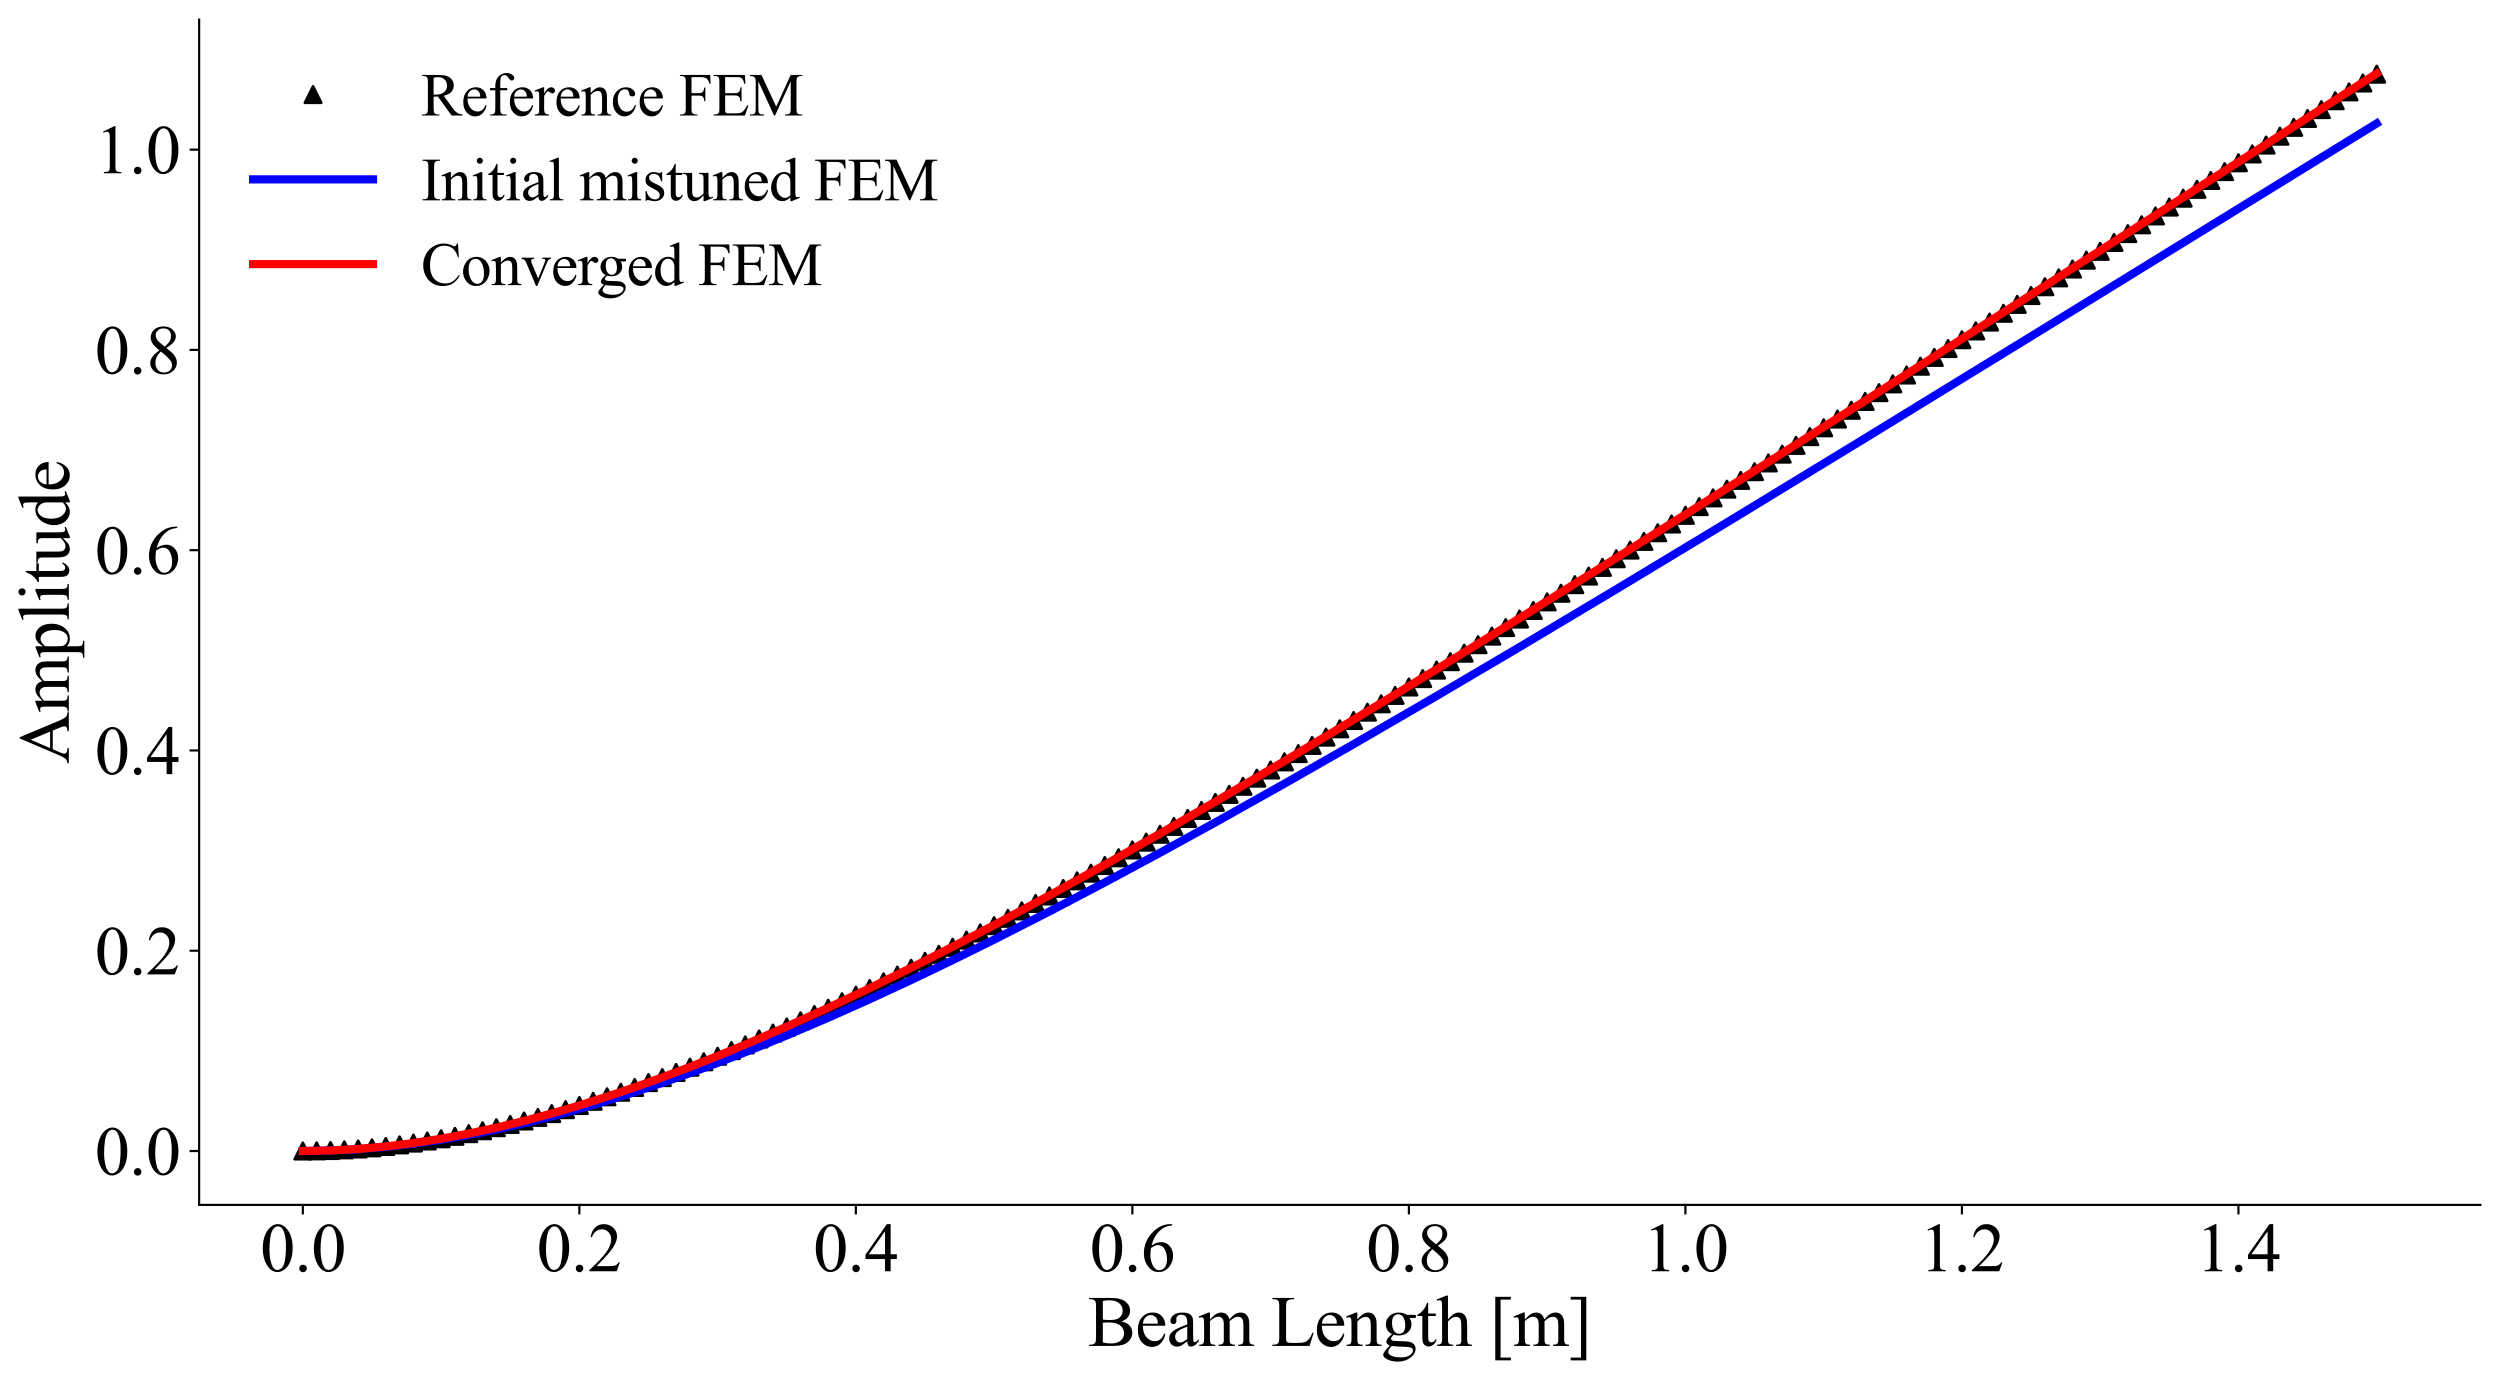 <?xml version="1.0" encoding="utf-8" standalone="no"?>
<!DOCTYPE svg PUBLIC "-//W3C//DTD SVG 1.1//EN"
  "http://www.w3.org/Graphics/SVG/1.1/DTD/svg11.dtd">
<svg height="506.651pt" version="1.1" viewBox="0 0 917.265 506.651" width="917.265pt" xmlns="http://www.w3.org/2000/svg" xmlns:xlink="http://www.w3.org/1999/xlink">
 <defs>
  <style type="text/css">*{stroke-linecap:butt;stroke-linejoin:round;}</style>
 </defs>
 <g id="figure_1">
  <g id="patch_1">
   <path d="M 0 506.651 
L 917.265 506.651 
L 917.265 0 
L 0 0 
z
" style="fill:#ffffff;"/>
  </g>
  <g id="axes_1">
   <g id="patch_2">
    <path d="M 73.065 442.08 
L 910.065 442.08 
L 910.065 7.2 
L 73.065 7.2 
z
" style="fill:#ffffff;"/>
   </g>
   <g id="matplotlib.axis_1">
    <g id="xtick_1">
     <g id="line2d_1">
      <defs>
       <path d="M 0 0 
L 0 3.5 
" id="mec74046a91" style="stroke:#000000;stroke-width:0.8;"/>
      </defs>
      <g>
       <use style="stroke:#000000;stroke-width:0.8;" x="111.111" xlink:href="#mec74046a91" y="442.08"/>
      </g>
     </g>
     <g id="text_1">
      <!-- 0.0 -->
      <g transform="translate(95.486 466.439)scale(0.25 -0.25)">
       <defs>
        <path d="M 231 2094 
Q 231 2819 450 3342 
Q 669 3866 1031 4122 
Q 1313 4325 1613 4325 
Q 2100 4325 2488 3828 
Q 2972 3213 2972 2159 
Q 2972 1422 2759 906 
Q 2547 391 2217 158 
Q 1888 -75 1581 -75 
Q 975 -75 572 641 
Q 231 1244 231 2094 
z
M 844 2016 
Q 844 1141 1059 588 
Q 1238 122 1591 122 
Q 1759 122 1940 273 
Q 2122 425 2216 781 
Q 2359 1319 2359 2297 
Q 2359 3022 2209 3506 
Q 2097 3866 1919 4016 
Q 1791 4119 1609 4119 
Q 1397 4119 1231 3928 
Q 1006 3669 925 3112 
Q 844 2556 844 2016 
z
" id="TimesNewRomanPSMT-30" transform="scale(0.016)"/>
        <path d="M 800 606 
Q 947 606 1047 504 
Q 1147 403 1147 259 
Q 1147 116 1045 14 
Q 944 -88 800 -88 
Q 656 -88 554 14 
Q 453 116 453 259 
Q 453 406 554 506 
Q 656 606 800 606 
z
" id="TimesNewRomanPSMT-2e" transform="scale(0.016)"/>
       </defs>
       <use xlink:href="#TimesNewRomanPSMT-30"/>
       <use x="50" xlink:href="#TimesNewRomanPSMT-2e"/>
       <use x="75" xlink:href="#TimesNewRomanPSMT-30"/>
      </g>
     </g>
    </g>
    <g id="xtick_2">
     <g id="line2d_2">
      <g>
       <use style="stroke:#000000;stroke-width:0.8;" x="212.565" xlink:href="#mec74046a91" y="442.08"/>
      </g>
     </g>
     <g id="text_2">
      <!-- 0.2 -->
      <g transform="translate(196.94 466.439)scale(0.25 -0.25)">
       <defs>
        <path d="M 2934 816 
L 2638 0 
L 138 0 
L 138 116 
Q 1241 1122 1691 1759 
Q 2141 2397 2141 2925 
Q 2141 3328 1894 3587 
Q 1647 3847 1303 3847 
Q 991 3847 742 3664 
Q 494 3481 375 3128 
L 259 3128 
Q 338 3706 661 4015 
Q 984 4325 1469 4325 
Q 1984 4325 2329 3994 
Q 2675 3663 2675 3213 
Q 2675 2891 2525 2569 
Q 2294 2063 1775 1497 
Q 997 647 803 472 
L 1909 472 
Q 2247 472 2383 497 
Q 2519 522 2628 598 
Q 2738 675 2819 816 
L 2934 816 
z
" id="TimesNewRomanPSMT-32" transform="scale(0.016)"/>
       </defs>
       <use xlink:href="#TimesNewRomanPSMT-30"/>
       <use x="50" xlink:href="#TimesNewRomanPSMT-2e"/>
       <use x="75" xlink:href="#TimesNewRomanPSMT-32"/>
      </g>
     </g>
    </g>
    <g id="xtick_3">
     <g id="line2d_3">
      <g>
       <use style="stroke:#000000;stroke-width:0.8;" x="314.02" xlink:href="#mec74046a91" y="442.08"/>
      </g>
     </g>
     <g id="text_3">
      <!-- 0.4 -->
      <g transform="translate(298.395 466.439)scale(0.25 -0.25)">
       <defs>
        <path d="M 2978 1563 
L 2978 1119 
L 2409 1119 
L 2409 0 
L 1894 0 
L 1894 1119 
L 100 1119 
L 100 1519 
L 2066 4325 
L 2409 4325 
L 2409 1563 
L 2978 1563 
z
M 1894 1563 
L 1894 3666 
L 406 1563 
L 1894 1563 
z
" id="TimesNewRomanPSMT-34" transform="scale(0.016)"/>
       </defs>
       <use xlink:href="#TimesNewRomanPSMT-30"/>
       <use x="50" xlink:href="#TimesNewRomanPSMT-2e"/>
       <use x="75" xlink:href="#TimesNewRomanPSMT-34"/>
      </g>
     </g>
    </g>
    <g id="xtick_4">
     <g id="line2d_4">
      <g>
       <use style="stroke:#000000;stroke-width:0.8;" x="415.474" xlink:href="#mec74046a91" y="442.08"/>
      </g>
     </g>
     <g id="text_4">
      <!-- 0.6 -->
      <g transform="translate(399.849 466.439)scale(0.25 -0.25)">
       <defs>
        <path d="M 2869 4325 
L 2869 4209 
Q 2456 4169 2195 4045 
Q 1934 3922 1679 3669 
Q 1425 3416 1258 3105 
Q 1091 2794 978 2366 
Q 1428 2675 1881 2675 
Q 2316 2675 2634 2325 
Q 2953 1975 2953 1425 
Q 2953 894 2631 456 
Q 2244 -75 1606 -75 
Q 1172 -75 869 213 
Q 275 772 275 1663 
Q 275 2231 503 2743 
Q 731 3256 1154 3653 
Q 1578 4050 1965 4187 
Q 2353 4325 2688 4325 
L 2869 4325 
z
M 925 2138 
Q 869 1716 869 1456 
Q 869 1156 980 804 
Q 1091 453 1309 247 
Q 1469 100 1697 100 
Q 1969 100 2183 356 
Q 2397 613 2397 1088 
Q 2397 1622 2184 2012 
Q 1972 2403 1581 2403 
Q 1463 2403 1327 2353 
Q 1191 2303 925 2138 
z
" id="TimesNewRomanPSMT-36" transform="scale(0.016)"/>
       </defs>
       <use xlink:href="#TimesNewRomanPSMT-30"/>
       <use x="50" xlink:href="#TimesNewRomanPSMT-2e"/>
       <use x="75" xlink:href="#TimesNewRomanPSMT-36"/>
      </g>
     </g>
    </g>
    <g id="xtick_5">
     <g id="line2d_5">
      <g>
       <use style="stroke:#000000;stroke-width:0.8;" x="516.929" xlink:href="#mec74046a91" y="442.08"/>
      </g>
     </g>
     <g id="text_5">
      <!-- 0.8 -->
      <g transform="translate(501.304 466.439)scale(0.25 -0.25)">
       <defs>
        <path d="M 1228 2134 
Q 725 2547 579 2797 
Q 434 3047 434 3316 
Q 434 3728 753 4026 
Q 1072 4325 1600 4325 
Q 2113 4325 2425 4047 
Q 2738 3769 2738 3413 
Q 2738 3175 2569 2928 
Q 2400 2681 1866 2347 
Q 2416 1922 2594 1678 
Q 2831 1359 2831 1006 
Q 2831 559 2490 242 
Q 2150 -75 1597 -75 
Q 994 -75 656 303 
Q 388 606 388 966 
Q 388 1247 577 1523 
Q 766 1800 1228 2134 
z
M 1719 2469 
Q 2094 2806 2194 3001 
Q 2294 3197 2294 3444 
Q 2294 3772 2109 3958 
Q 1925 4144 1606 4144 
Q 1288 4144 1088 3959 
Q 888 3775 888 3528 
Q 888 3366 970 3203 
Q 1053 3041 1206 2894 
L 1719 2469 
z
M 1375 2016 
Q 1116 1797 991 1539 
Q 866 1281 866 981 
Q 866 578 1086 336 
Q 1306 94 1647 94 
Q 1984 94 2187 284 
Q 2391 475 2391 747 
Q 2391 972 2272 1150 
Q 2050 1481 1375 2016 
z
" id="TimesNewRomanPSMT-38" transform="scale(0.016)"/>
       </defs>
       <use xlink:href="#TimesNewRomanPSMT-30"/>
       <use x="50" xlink:href="#TimesNewRomanPSMT-2e"/>
       <use x="75" xlink:href="#TimesNewRomanPSMT-38"/>
      </g>
     </g>
    </g>
    <g id="xtick_6">
     <g id="line2d_6">
      <g>
       <use style="stroke:#000000;stroke-width:0.8;" x="618.383" xlink:href="#mec74046a91" y="442.08"/>
      </g>
     </g>
     <g id="text_6">
      <!-- 1.0 -->
      <g transform="translate(602.758 466.439)scale(0.25 -0.25)">
       <defs>
        <path d="M 750 3822 
L 1781 4325 
L 1884 4325 
L 1884 747 
Q 1884 391 1914 303 
Q 1944 216 2037 169 
Q 2131 122 2419 116 
L 2419 0 
L 825 0 
L 825 116 
Q 1125 122 1212 167 
Q 1300 213 1334 289 
Q 1369 366 1369 747 
L 1369 3034 
Q 1369 3497 1338 3628 
Q 1316 3728 1258 3775 
Q 1200 3822 1119 3822 
Q 1003 3822 797 3725 
L 750 3822 
z
" id="TimesNewRomanPSMT-31" transform="scale(0.016)"/>
       </defs>
       <use xlink:href="#TimesNewRomanPSMT-31"/>
       <use x="50" xlink:href="#TimesNewRomanPSMT-2e"/>
       <use x="75" xlink:href="#TimesNewRomanPSMT-30"/>
      </g>
     </g>
    </g>
    <g id="xtick_7">
     <g id="line2d_7">
      <g>
       <use style="stroke:#000000;stroke-width:0.8;" x="719.838" xlink:href="#mec74046a91" y="442.08"/>
      </g>
     </g>
     <g id="text_7">
      <!-- 1.2 -->
      <g transform="translate(704.213 466.439)scale(0.25 -0.25)">
       <use xlink:href="#TimesNewRomanPSMT-31"/>
       <use x="50" xlink:href="#TimesNewRomanPSMT-2e"/>
       <use x="75" xlink:href="#TimesNewRomanPSMT-32"/>
      </g>
     </g>
    </g>
    <g id="xtick_8">
     <g id="line2d_8">
      <g>
       <use style="stroke:#000000;stroke-width:0.8;" x="821.293" xlink:href="#mec74046a91" y="442.08"/>
      </g>
     </g>
     <g id="text_8">
      <!-- 1.4 -->
      <g transform="translate(805.668 466.439)scale(0.25 -0.25)">
       <use xlink:href="#TimesNewRomanPSMT-31"/>
       <use x="50" xlink:href="#TimesNewRomanPSMT-2e"/>
       <use x="75" xlink:href="#TimesNewRomanPSMT-34"/>
      </g>
     </g>
    </g>
    <g id="text_9">
     <!-- Beam Length [m] -->
     <g transform="translate(399.15 493.841)scale(0.26 -0.26)">
      <defs>
       <path d="M 2956 2163 
Q 3397 2069 3616 1863 
Q 3919 1575 3919 1159 
Q 3919 844 3719 555 
Q 3519 266 3170 133 
Q 2822 0 2106 0 
L 106 0 
L 106 116 
L 266 116 
Q 531 116 647 284 
Q 719 394 719 750 
L 719 3488 
Q 719 3881 628 3984 
Q 506 4122 266 4122 
L 106 4122 
L 106 4238 
L 1938 4238 
Q 2450 4238 2759 4163 
Q 3228 4050 3475 3764 
Q 3722 3478 3722 3106 
Q 3722 2788 3528 2536 
Q 3334 2284 2956 2163 
z
M 1319 2331 
Q 1434 2309 1582 2298 
Q 1731 2288 1909 2288 
Q 2366 2288 2595 2386 
Q 2825 2484 2947 2687 
Q 3069 2891 3069 3131 
Q 3069 3503 2766 3765 
Q 2463 4028 1881 4028 
Q 1569 4028 1319 3959 
L 1319 2331 
z
M 1319 306 
Q 1681 222 2034 222 
Q 2600 222 2897 476 
Q 3194 731 3194 1106 
Q 3194 1353 3059 1581 
Q 2925 1809 2622 1940 
Q 2319 2072 1872 2072 
Q 1678 2072 1540 2065 
Q 1403 2059 1319 2044 
L 1319 306 
z
" id="TimesNewRomanPSMT-42" transform="scale(0.016)"/>
       <path d="M 681 1784 
Q 678 1147 991 784 
Q 1303 422 1725 422 
Q 2006 422 2214 576 
Q 2422 731 2563 1106 
L 2659 1044 
Q 2594 616 2278 264 
Q 1963 -88 1488 -88 
Q 972 -88 605 314 
Q 238 716 238 1394 
Q 238 2128 614 2539 
Q 991 2950 1559 2950 
Q 2041 2950 2350 2633 
Q 2659 2316 2659 1784 
L 681 1784 
z
M 681 1966 
L 2006 1966 
Q 1991 2241 1941 2353 
Q 1863 2528 1708 2628 
Q 1553 2728 1384 2728 
Q 1125 2728 920 2526 
Q 716 2325 681 1966 
z
" id="TimesNewRomanPSMT-65" transform="scale(0.016)"/>
       <path d="M 1822 413 
Q 1381 72 1269 19 
Q 1100 -59 909 -59 
Q 613 -59 420 144 
Q 228 347 228 678 
Q 228 888 322 1041 
Q 450 1253 767 1440 
Q 1084 1628 1822 1897 
L 1822 2009 
Q 1822 2438 1686 2597 
Q 1550 2756 1291 2756 
Q 1094 2756 978 2650 
Q 859 2544 859 2406 
L 866 2225 
Q 866 2081 792 2003 
Q 719 1925 600 1925 
Q 484 1925 411 2006 
Q 338 2088 338 2228 
Q 338 2497 613 2722 
Q 888 2947 1384 2947 
Q 1766 2947 2009 2819 
Q 2194 2722 2281 2516 
Q 2338 2381 2338 1966 
L 2338 994 
Q 2338 584 2353 492 
Q 2369 400 2405 369 
Q 2441 338 2488 338 
Q 2538 338 2575 359 
Q 2641 400 2828 588 
L 2828 413 
Q 2478 -56 2159 -56 
Q 2006 -56 1915 50 
Q 1825 156 1822 413 
z
M 1822 616 
L 1822 1706 
Q 1350 1519 1213 1441 
Q 966 1303 859 1153 
Q 753 1003 753 825 
Q 753 600 887 451 
Q 1022 303 1197 303 
Q 1434 303 1822 616 
z
" id="TimesNewRomanPSMT-61" transform="scale(0.016)"/>
       <path d="M 1050 2338 
Q 1363 2650 1419 2697 
Q 1559 2816 1721 2881 
Q 1884 2947 2044 2947 
Q 2313 2947 2506 2790 
Q 2700 2634 2766 2338 
Q 3088 2713 3309 2830 
Q 3531 2947 3766 2947 
Q 3994 2947 4170 2830 
Q 4347 2713 4450 2447 
Q 4519 2266 4519 1878 
L 4519 647 
Q 4519 378 4559 278 
Q 4591 209 4675 161 
Q 4759 113 4950 113 
L 4950 0 
L 3538 0 
L 3538 113 
L 3597 113 
Q 3781 113 3884 184 
Q 3956 234 3988 344 
Q 4000 397 4000 647 
L 4000 1878 
Q 4000 2228 3916 2372 
Q 3794 2572 3525 2572 
Q 3359 2572 3192 2489 
Q 3025 2406 2788 2181 
L 2781 2147 
L 2788 2013 
L 2788 647 
Q 2788 353 2820 281 
Q 2853 209 2943 161 
Q 3034 113 3253 113 
L 3253 0 
L 1806 0 
L 1806 113 
Q 2044 113 2133 169 
Q 2222 225 2256 338 
Q 2272 391 2272 647 
L 2272 1878 
Q 2272 2228 2169 2381 
Q 2031 2581 1784 2581 
Q 1616 2581 1450 2491 
Q 1191 2353 1050 2181 
L 1050 647 
Q 1050 366 1089 281 
Q 1128 197 1204 155 
Q 1281 113 1516 113 
L 1516 0 
L 100 0 
L 100 113 
Q 297 113 375 155 
Q 453 197 493 289 
Q 534 381 534 647 
L 534 1741 
Q 534 2213 506 2350 
Q 484 2453 437 2492 
Q 391 2531 309 2531 
Q 222 2531 100 2484 
L 53 2597 
L 916 2947 
L 1050 2947 
L 1050 2338 
z
" id="TimesNewRomanPSMT-6d" transform="scale(0.016)"/>
       <path id="TimesNewRomanPSMT-20" transform="scale(0.016)"/>
       <path d="M 3669 1172 
L 3772 1150 
L 3409 0 
L 128 0 
L 128 116 
L 288 116 
Q 556 116 672 291 
Q 738 391 738 753 
L 738 3488 
Q 738 3884 650 3984 
Q 528 4122 288 4122 
L 128 4122 
L 128 4238 
L 2047 4238 
L 2047 4122 
Q 1709 4125 1573 4059 
Q 1438 3994 1388 3894 
Q 1338 3794 1338 3416 
L 1338 753 
Q 1338 494 1388 397 
Q 1425 331 1503 300 
Q 1581 269 1991 269 
L 2300 269 
Q 2788 269 2984 341 
Q 3181 413 3343 595 
Q 3506 778 3669 1172 
z
" id="TimesNewRomanPSMT-4c" transform="scale(0.016)"/>
       <path d="M 1034 2341 
Q 1538 2947 1994 2947 
Q 2228 2947 2397 2830 
Q 2566 2713 2666 2444 
Q 2734 2256 2734 1869 
L 2734 647 
Q 2734 375 2778 278 
Q 2813 200 2889 156 
Q 2966 113 3172 113 
L 3172 0 
L 1756 0 
L 1756 113 
L 1816 113 
Q 2016 113 2095 173 
Q 2175 234 2206 353 
Q 2219 400 2219 647 
L 2219 1819 
Q 2219 2209 2117 2386 
Q 2016 2563 1775 2563 
Q 1403 2563 1034 2156 
L 1034 647 
Q 1034 356 1069 288 
Q 1113 197 1189 155 
Q 1266 113 1500 113 
L 1500 0 
L 84 0 
L 84 113 
L 147 113 
Q 366 113 442 223 
Q 519 334 519 647 
L 519 1709 
Q 519 2225 495 2337 
Q 472 2450 423 2490 
Q 375 2531 294 2531 
Q 206 2531 84 2484 
L 38 2597 
L 900 2947 
L 1034 2947 
L 1034 2341 
z
" id="TimesNewRomanPSMT-6e" transform="scale(0.016)"/>
       <path d="M 966 1044 
Q 703 1172 562 1401 
Q 422 1631 422 1909 
Q 422 2334 742 2640 
Q 1063 2947 1563 2947 
Q 1972 2947 2272 2747 
L 2878 2747 
Q 3013 2747 3034 2739 
Q 3056 2731 3066 2713 
Q 3084 2684 3084 2613 
Q 3084 2531 3069 2500 
Q 3059 2484 3036 2475 
Q 3013 2466 2878 2466 
L 2506 2466 
Q 2681 2241 2681 1891 
Q 2681 1491 2375 1206 
Q 2069 922 1553 922 
Q 1341 922 1119 984 
Q 981 866 932 777 
Q 884 688 884 625 
Q 884 572 936 522 
Q 988 472 1138 450 
Q 1225 438 1575 428 
Q 2219 413 2409 384 
Q 2700 344 2873 169 
Q 3047 -6 3047 -263 
Q 3047 -616 2716 -925 
Q 2228 -1381 1444 -1381 
Q 841 -1381 425 -1109 
Q 191 -953 191 -784 
Q 191 -709 225 -634 
Q 278 -519 444 -313 
Q 466 -284 763 25 
Q 600 122 533 198 
Q 466 275 466 372 
Q 466 481 555 628 
Q 644 775 966 1044 
z
M 1509 2797 
Q 1278 2797 1122 2612 
Q 966 2428 966 2047 
Q 966 1553 1178 1281 
Q 1341 1075 1591 1075 
Q 1828 1075 1981 1253 
Q 2134 1431 2134 1813 
Q 2134 2309 1919 2591 
Q 1759 2797 1509 2797 
z
M 934 0 
Q 788 -159 713 -296 
Q 638 -434 638 -550 
Q 638 -700 819 -813 
Q 1131 -1006 1722 -1006 
Q 2284 -1006 2551 -807 
Q 2819 -609 2819 -384 
Q 2819 -222 2659 -153 
Q 2497 -84 2016 -72 
Q 1313 -53 934 0 
z
" id="TimesNewRomanPSMT-67" transform="scale(0.016)"/>
       <path d="M 1031 3803 
L 1031 2863 
L 1700 2863 
L 1700 2644 
L 1031 2644 
L 1031 788 
Q 1031 509 1111 412 
Q 1191 316 1316 316 
Q 1419 316 1516 380 
Q 1613 444 1666 569 
L 1788 569 
Q 1678 263 1478 108 
Q 1278 -47 1066 -47 
Q 922 -47 784 33 
Q 647 113 581 261 
Q 516 409 516 719 
L 516 2644 
L 63 2644 
L 63 2747 
Q 234 2816 414 2980 
Q 594 3144 734 3369 
Q 806 3488 934 3803 
L 1031 3803 
z
" id="TimesNewRomanPSMT-74" transform="scale(0.016)"/>
       <path d="M 1041 4444 
L 1041 2350 
Q 1388 2731 1591 2839 
Q 1794 2947 1997 2947 
Q 2241 2947 2416 2812 
Q 2591 2678 2675 2391 
Q 2734 2191 2734 1659 
L 2734 647 
Q 2734 375 2778 275 
Q 2809 200 2884 156 
Q 2959 113 3159 113 
L 3159 0 
L 1753 0 
L 1753 113 
L 1819 113 
Q 2019 113 2097 173 
Q 2175 234 2206 353 
Q 2216 403 2216 647 
L 2216 1659 
Q 2216 2128 2167 2275 
Q 2119 2422 2012 2495 
Q 1906 2569 1756 2569 
Q 1603 2569 1437 2487 
Q 1272 2406 1041 2159 
L 1041 647 
Q 1041 353 1073 281 
Q 1106 209 1195 161 
Q 1284 113 1503 113 
L 1503 0 
L 84 0 
L 84 113 
Q 275 113 384 172 
Q 447 203 484 290 
Q 522 378 522 647 
L 522 3238 
Q 522 3728 498 3840 
Q 475 3953 426 3993 
Q 378 4034 297 4034 
Q 231 4034 84 3984 
L 41 4094 
L 897 4444 
L 1041 4444 
z
" id="TimesNewRomanPSMT-68" transform="scale(0.016)"/>
       <path d="M 1900 -1269 
L 525 -1269 
L 525 4334 
L 1900 4334 
L 1900 4088 
L 994 4088 
L 994 -1025 
L 1900 -1025 
L 1900 -1269 
z
" id="TimesNewRomanPSMT-5b" transform="scale(0.016)"/>
       <path d="M 234 4334 
L 1609 4334 
L 1609 -1272 
L 234 -1272 
L 234 -1025 
L 1141 -1025 
L 1141 4088 
L 234 4088 
L 234 4334 
z
" id="TimesNewRomanPSMT-5d" transform="scale(0.016)"/>
      </defs>
      <use xlink:href="#TimesNewRomanPSMT-42"/>
      <use x="66.699" xlink:href="#TimesNewRomanPSMT-65"/>
      <use x="111.084" xlink:href="#TimesNewRomanPSMT-61"/>
      <use x="155.469" xlink:href="#TimesNewRomanPSMT-6d"/>
      <use x="233.252" xlink:href="#TimesNewRomanPSMT-20"/>
      <use x="258.252" xlink:href="#TimesNewRomanPSMT-4c"/>
      <use x="319.336" xlink:href="#TimesNewRomanPSMT-65"/>
      <use x="363.721" xlink:href="#TimesNewRomanPSMT-6e"/>
      <use x="413.721" xlink:href="#TimesNewRomanPSMT-67"/>
      <use x="463.721" xlink:href="#TimesNewRomanPSMT-74"/>
      <use x="491.504" xlink:href="#TimesNewRomanPSMT-68"/>
      <use x="541.504" xlink:href="#TimesNewRomanPSMT-20"/>
      <use x="566.504" xlink:href="#TimesNewRomanPSMT-5b"/>
      <use x="599.805" xlink:href="#TimesNewRomanPSMT-6d"/>
      <use x="677.588" xlink:href="#TimesNewRomanPSMT-5d"/>
     </g>
    </g>
   </g>
   <g id="matplotlib.axis_2">
    <g id="ytick_1">
     <g id="line2d_9">
      <defs>
       <path d="M 0 0 
L -3.5 0 
" id="mfc391f2de3" style="stroke:#000000;stroke-width:0.8;"/>
      </defs>
      <g>
       <use style="stroke:#000000;stroke-width:0.8;" x="73.065" xlink:href="#mfc391f2de3" y="422.313"/>
      </g>
     </g>
     <g id="text_10">
      <!-- 0.0 -->
      <g transform="translate(34.815 430.992)scale(0.25 -0.25)">
       <use xlink:href="#TimesNewRomanPSMT-30"/>
       <use x="50" xlink:href="#TimesNewRomanPSMT-2e"/>
       <use x="75" xlink:href="#TimesNewRomanPSMT-30"/>
      </g>
     </g>
    </g>
    <g id="ytick_2">
     <g id="line2d_10">
      <g>
       <use style="stroke:#000000;stroke-width:0.8;" x="73.065" xlink:href="#mfc391f2de3" y="348.831"/>
      </g>
     </g>
     <g id="text_11">
      <!-- 0.2 -->
      <g transform="translate(34.815 357.511)scale(0.25 -0.25)">
       <use xlink:href="#TimesNewRomanPSMT-30"/>
       <use x="50" xlink:href="#TimesNewRomanPSMT-2e"/>
       <use x="75" xlink:href="#TimesNewRomanPSMT-32"/>
      </g>
     </g>
    </g>
    <g id="ytick_3">
     <g id="line2d_11">
      <g>
       <use style="stroke:#000000;stroke-width:0.8;" x="73.065" xlink:href="#mfc391f2de3" y="275.349"/>
      </g>
     </g>
     <g id="text_12">
      <!-- 0.4 -->
      <g transform="translate(34.815 284.029)scale(0.25 -0.25)">
       <use xlink:href="#TimesNewRomanPSMT-30"/>
       <use x="50" xlink:href="#TimesNewRomanPSMT-2e"/>
       <use x="75" xlink:href="#TimesNewRomanPSMT-34"/>
      </g>
     </g>
    </g>
    <g id="ytick_4">
     <g id="line2d_12">
      <g>
       <use style="stroke:#000000;stroke-width:0.8;" x="73.065" xlink:href="#mfc391f2de3" y="201.867"/>
      </g>
     </g>
     <g id="text_13">
      <!-- 0.6 -->
      <g transform="translate(34.815 210.547)scale(0.25 -0.25)">
       <use xlink:href="#TimesNewRomanPSMT-30"/>
       <use x="50" xlink:href="#TimesNewRomanPSMT-2e"/>
       <use x="75" xlink:href="#TimesNewRomanPSMT-36"/>
      </g>
     </g>
    </g>
    <g id="ytick_5">
     <g id="line2d_13">
      <g>
       <use style="stroke:#000000;stroke-width:0.8;" x="73.065" xlink:href="#mfc391f2de3" y="128.386"/>
      </g>
     </g>
     <g id="text_14">
      <!-- 0.8 -->
      <g transform="translate(34.815 137.065)scale(0.25 -0.25)">
       <use xlink:href="#TimesNewRomanPSMT-30"/>
       <use x="50" xlink:href="#TimesNewRomanPSMT-2e"/>
       <use x="75" xlink:href="#TimesNewRomanPSMT-38"/>
      </g>
     </g>
    </g>
    <g id="ytick_6">
     <g id="line2d_14">
      <g>
       <use style="stroke:#000000;stroke-width:0.8;" x="73.065" xlink:href="#mfc391f2de3" y="54.904"/>
      </g>
     </g>
     <g id="text_15">
      <!-- 1.0 -->
      <g transform="translate(34.815 63.584)scale(0.25 -0.25)">
       <use xlink:href="#TimesNewRomanPSMT-31"/>
       <use x="50" xlink:href="#TimesNewRomanPSMT-2e"/>
       <use x="75" xlink:href="#TimesNewRomanPSMT-30"/>
      </g>
     </g>
    </g>
    <g id="text_16">
     <!-- Amplitude -->
     <g transform="translate(25.254 280.245)rotate(-90)scale(0.26 -0.26)">
      <defs>
       <path d="M 2928 1419 
L 1288 1419 
L 1000 750 
Q 894 503 894 381 
Q 894 284 986 211 
Q 1078 138 1384 116 
L 1384 0 
L 50 0 
L 50 116 
Q 316 163 394 238 
Q 553 388 747 847 
L 2238 4334 
L 2347 4334 
L 3822 809 
Q 4000 384 4145 257 
Q 4291 131 4550 116 
L 4550 0 
L 2878 0 
L 2878 116 
Q 3131 128 3220 200 
Q 3309 272 3309 375 
Q 3309 513 3184 809 
L 2928 1419 
z
M 2841 1650 
L 2122 3363 
L 1384 1650 
L 2841 1650 
z
" id="TimesNewRomanPSMT-41" transform="scale(0.016)"/>
       <path d="M -6 2578 
L 875 2934 
L 994 2934 
L 994 2266 
Q 1216 2644 1439 2795 
Q 1663 2947 1909 2947 
Q 2341 2947 2628 2609 
Q 2981 2197 2981 1534 
Q 2981 794 2556 309 
Q 2206 -88 1675 -88 
Q 1444 -88 1275 -22 
Q 1150 25 994 166 
L 994 -706 
Q 994 -1000 1030 -1079 
Q 1066 -1159 1155 -1206 
Q 1244 -1253 1478 -1253 
L 1478 -1369 
L -22 -1369 
L -22 -1253 
L 56 -1253 
Q 228 -1256 350 -1188 
Q 409 -1153 442 -1076 
Q 475 -1000 475 -688 
L 475 2019 
Q 475 2297 450 2372 
Q 425 2447 370 2484 
Q 316 2522 222 2522 
Q 147 2522 31 2478 
L -6 2578 
z
M 994 2081 
L 994 1013 
Q 994 666 1022 556 
Q 1066 375 1236 237 
Q 1406 100 1666 100 
Q 1978 100 2172 344 
Q 2425 663 2425 1241 
Q 2425 1897 2138 2250 
Q 1938 2494 1663 2494 
Q 1513 2494 1366 2419 
Q 1253 2363 994 2081 
z
" id="TimesNewRomanPSMT-70" transform="scale(0.016)"/>
       <path d="M 1184 4444 
L 1184 647 
Q 1184 378 1223 290 
Q 1263 203 1344 158 
Q 1425 113 1647 113 
L 1647 0 
L 244 0 
L 244 113 
Q 441 113 512 153 
Q 584 194 625 287 
Q 666 381 666 647 
L 666 3247 
Q 666 3731 644 3842 
Q 622 3953 573 3993 
Q 525 4034 450 4034 
Q 369 4034 244 3984 
L 191 4094 
L 1044 4444 
L 1184 4444 
z
" id="TimesNewRomanPSMT-6c" transform="scale(0.016)"/>
       <path d="M 928 4444 
Q 1059 4444 1151 4351 
Q 1244 4259 1244 4128 
Q 1244 3997 1151 3903 
Q 1059 3809 928 3809 
Q 797 3809 703 3903 
Q 609 3997 609 4128 
Q 609 4259 701 4351 
Q 794 4444 928 4444 
z
M 1188 2947 
L 1188 647 
Q 1188 378 1227 289 
Q 1266 200 1342 156 
Q 1419 113 1622 113 
L 1622 0 
L 231 0 
L 231 113 
Q 441 113 512 153 
Q 584 194 626 287 
Q 669 381 669 647 
L 669 1750 
Q 669 2216 641 2353 
Q 619 2453 572 2492 
Q 525 2531 444 2531 
Q 356 2531 231 2484 
L 188 2597 
L 1050 2947 
L 1188 2947 
z
" id="TimesNewRomanPSMT-69" transform="scale(0.016)"/>
       <path d="M 2709 2863 
L 2709 1128 
Q 2709 631 2732 520 
Q 2756 409 2807 365 
Q 2859 322 2928 322 
Q 3025 322 3147 375 
L 3191 266 
L 2334 -88 
L 2194 -88 
L 2194 519 
Q 1825 119 1631 15 
Q 1438 -88 1222 -88 
Q 981 -88 804 51 
Q 628 191 559 409 
Q 491 628 491 1028 
L 491 2306 
Q 491 2509 447 2587 
Q 403 2666 317 2708 
Q 231 2750 6 2747 
L 6 2863 
L 1009 2863 
L 1009 947 
Q 1009 547 1148 422 
Q 1288 297 1484 297 
Q 1619 297 1789 381 
Q 1959 466 2194 703 
L 2194 2325 
Q 2194 2569 2105 2655 
Q 2016 2741 1734 2747 
L 1734 2863 
L 2709 2863 
z
" id="TimesNewRomanPSMT-75" transform="scale(0.016)"/>
       <path d="M 2222 322 
Q 2013 103 1813 7 
Q 1613 -88 1381 -88 
Q 913 -88 563 304 
Q 213 697 213 1313 
Q 213 1928 600 2439 
Q 988 2950 1597 2950 
Q 1975 2950 2222 2709 
L 2222 3238 
Q 2222 3728 2198 3840 
Q 2175 3953 2125 3993 
Q 2075 4034 2000 4034 
Q 1919 4034 1784 3984 
L 1744 4094 
L 2597 4444 
L 2738 4444 
L 2738 1134 
Q 2738 631 2761 520 
Q 2784 409 2836 365 
Q 2888 322 2956 322 
Q 3041 322 3181 375 
L 3216 266 
L 2366 -88 
L 2222 -88 
L 2222 322 
z
M 2222 541 
L 2222 2016 
Q 2203 2228 2109 2403 
Q 2016 2578 1861 2667 
Q 1706 2756 1559 2756 
Q 1284 2756 1069 2509 
Q 784 2184 784 1559 
Q 784 928 1059 592 
Q 1334 256 1672 256 
Q 1956 256 2222 541 
z
" id="TimesNewRomanPSMT-64" transform="scale(0.016)"/>
      </defs>
      <use xlink:href="#TimesNewRomanPSMT-41"/>
      <use x="72.217" xlink:href="#TimesNewRomanPSMT-6d"/>
      <use x="150" xlink:href="#TimesNewRomanPSMT-70"/>
      <use x="200" xlink:href="#TimesNewRomanPSMT-6c"/>
      <use x="227.783" xlink:href="#TimesNewRomanPSMT-69"/>
      <use x="255.566" xlink:href="#TimesNewRomanPSMT-74"/>
      <use x="283.35" xlink:href="#TimesNewRomanPSMT-75"/>
      <use x="333.35" xlink:href="#TimesNewRomanPSMT-64"/>
      <use x="383.35" xlink:href="#TimesNewRomanPSMT-65"/>
     </g>
    </g>
   </g>
   <g id="line2d_15">
    <defs>
     <path d="M 0 -3 
L -3 3 
L 3 3 
z
" id="m2bcf9fe70f" style="stroke:#000000;stroke-linejoin:miter;"/>
    </defs>
    <g clip-path="url(#pa920e76a7f)">
     <use style="stroke:#000000;stroke-linejoin:miter;" x="111.111" xlink:href="#m2bcf9fe70f" y="422.313"/>
     <use style="stroke:#000000;stroke-linejoin:miter;" x="116.183" xlink:href="#m2bcf9fe70f" y="422.265"/>
     <use style="stroke:#000000;stroke-linejoin:miter;" x="121.256" xlink:href="#m2bcf9fe70f" y="422.123"/>
     <use style="stroke:#000000;stroke-linejoin:miter;" x="126.329" xlink:href="#m2bcf9fe70f" y="421.889"/>
     <use style="stroke:#000000;stroke-linejoin:miter;" x="131.402" xlink:href="#m2bcf9fe70f" y="421.564"/>
     <use style="stroke:#000000;stroke-linejoin:miter;" x="136.474" xlink:href="#m2bcf9fe70f" y="421.15"/>
     <use style="stroke:#000000;stroke-linejoin:miter;" x="141.547" xlink:href="#m2bcf9fe70f" y="420.65"/>
     <use style="stroke:#000000;stroke-linejoin:miter;" x="146.62" xlink:href="#m2bcf9fe70f" y="420.065"/>
     <use style="stroke:#000000;stroke-linejoin:miter;" x="151.693" xlink:href="#m2bcf9fe70f" y="419.397"/>
     <use style="stroke:#000000;stroke-linejoin:miter;" x="156.765" xlink:href="#m2bcf9fe70f" y="418.648"/>
     <use style="stroke:#000000;stroke-linejoin:miter;" x="161.838" xlink:href="#m2bcf9fe70f" y="417.82"/>
     <use style="stroke:#000000;stroke-linejoin:miter;" x="166.911" xlink:href="#m2bcf9fe70f" y="416.915"/>
     <use style="stroke:#000000;stroke-linejoin:miter;" x="171.983" xlink:href="#m2bcf9fe70f" y="415.935"/>
     <use style="stroke:#000000;stroke-linejoin:miter;" x="177.056" xlink:href="#m2bcf9fe70f" y="414.882"/>
     <use style="stroke:#000000;stroke-linejoin:miter;" x="182.129" xlink:href="#m2bcf9fe70f" y="413.757"/>
     <use style="stroke:#000000;stroke-linejoin:miter;" x="187.202" xlink:href="#m2bcf9fe70f" y="412.564"/>
     <use style="stroke:#000000;stroke-linejoin:miter;" x="192.274" xlink:href="#m2bcf9fe70f" y="411.302"/>
     <use style="stroke:#000000;stroke-linejoin:miter;" x="197.347" xlink:href="#m2bcf9fe70f" y="409.976"/>
     <use style="stroke:#000000;stroke-linejoin:miter;" x="202.42" xlink:href="#m2bcf9fe70f" y="408.585"/>
     <use style="stroke:#000000;stroke-linejoin:miter;" x="207.493" xlink:href="#m2bcf9fe70f" y="407.132"/>
     <use style="stroke:#000000;stroke-linejoin:miter;" x="212.565" xlink:href="#m2bcf9fe70f" y="405.62"/>
     <use style="stroke:#000000;stroke-linejoin:miter;" x="217.638" xlink:href="#m2bcf9fe70f" y="404.048"/>
     <use style="stroke:#000000;stroke-linejoin:miter;" x="222.711" xlink:href="#m2bcf9fe70f" y="402.42"/>
     <use style="stroke:#000000;stroke-linejoin:miter;" x="227.783" xlink:href="#m2bcf9fe70f" y="400.737"/>
     <use style="stroke:#000000;stroke-linejoin:miter;" x="232.856" xlink:href="#m2bcf9fe70f" y="399.001"/>
     <use style="stroke:#000000;stroke-linejoin:miter;" x="237.929" xlink:href="#m2bcf9fe70f" y="397.212"/>
     <use style="stroke:#000000;stroke-linejoin:miter;" x="243.002" xlink:href="#m2bcf9fe70f" y="395.374"/>
     <use style="stroke:#000000;stroke-linejoin:miter;" x="248.074" xlink:href="#m2bcf9fe70f" y="393.486"/>
     <use style="stroke:#000000;stroke-linejoin:miter;" x="253.147" xlink:href="#m2bcf9fe70f" y="391.552"/>
     <use style="stroke:#000000;stroke-linejoin:miter;" x="258.22" xlink:href="#m2bcf9fe70f" y="389.571"/>
     <use style="stroke:#000000;stroke-linejoin:miter;" x="263.293" xlink:href="#m2bcf9fe70f" y="387.546"/>
     <use style="stroke:#000000;stroke-linejoin:miter;" x="268.365" xlink:href="#m2bcf9fe70f" y="385.478"/>
     <use style="stroke:#000000;stroke-linejoin:miter;" x="273.438" xlink:href="#m2bcf9fe70f" y="383.369"/>
     <use style="stroke:#000000;stroke-linejoin:miter;" x="278.511" xlink:href="#m2bcf9fe70f" y="381.219"/>
     <use style="stroke:#000000;stroke-linejoin:miter;" x="283.583" xlink:href="#m2bcf9fe70f" y="379.031"/>
     <use style="stroke:#000000;stroke-linejoin:miter;" x="288.656" xlink:href="#m2bcf9fe70f" y="376.804"/>
     <use style="stroke:#000000;stroke-linejoin:miter;" x="293.729" xlink:href="#m2bcf9fe70f" y="374.541"/>
     <use style="stroke:#000000;stroke-linejoin:miter;" x="298.802" xlink:href="#m2bcf9fe70f" y="372.242"/>
     <use style="stroke:#000000;stroke-linejoin:miter;" x="303.874" xlink:href="#m2bcf9fe70f" y="369.91"/>
     <use style="stroke:#000000;stroke-linejoin:miter;" x="308.947" xlink:href="#m2bcf9fe70f" y="367.544"/>
     <use style="stroke:#000000;stroke-linejoin:miter;" x="314.02" xlink:href="#m2bcf9fe70f" y="365.146"/>
     <use style="stroke:#000000;stroke-linejoin:miter;" x="319.093" xlink:href="#m2bcf9fe70f" y="362.717"/>
     <use style="stroke:#000000;stroke-linejoin:miter;" x="324.165" xlink:href="#m2bcf9fe70f" y="360.258"/>
     <use style="stroke:#000000;stroke-linejoin:miter;" x="329.238" xlink:href="#m2bcf9fe70f" y="357.771"/>
     <use style="stroke:#000000;stroke-linejoin:miter;" x="334.311" xlink:href="#m2bcf9fe70f" y="355.255"/>
     <use style="stroke:#000000;stroke-linejoin:miter;" x="339.383" xlink:href="#m2bcf9fe70f" y="352.712"/>
     <use style="stroke:#000000;stroke-linejoin:miter;" x="344.456" xlink:href="#m2bcf9fe70f" y="350.143"/>
     <use style="stroke:#000000;stroke-linejoin:miter;" x="349.529" xlink:href="#m2bcf9fe70f" y="347.548"/>
     <use style="stroke:#000000;stroke-linejoin:miter;" x="354.602" xlink:href="#m2bcf9fe70f" y="344.929"/>
     <use style="stroke:#000000;stroke-linejoin:miter;" x="359.674" xlink:href="#m2bcf9fe70f" y="342.286"/>
     <use style="stroke:#000000;stroke-linejoin:miter;" x="364.747" xlink:href="#m2bcf9fe70f" y="339.621"/>
     <use style="stroke:#000000;stroke-linejoin:miter;" x="369.82" xlink:href="#m2bcf9fe70f" y="336.933"/>
     <use style="stroke:#000000;stroke-linejoin:miter;" x="374.893" xlink:href="#m2bcf9fe70f" y="334.224"/>
     <use style="stroke:#000000;stroke-linejoin:miter;" x="379.965" xlink:href="#m2bcf9fe70f" y="331.494"/>
     <use style="stroke:#000000;stroke-linejoin:miter;" x="385.038" xlink:href="#m2bcf9fe70f" y="328.744"/>
     <use style="stroke:#000000;stroke-linejoin:miter;" x="390.111" xlink:href="#m2bcf9fe70f" y="325.975"/>
     <use style="stroke:#000000;stroke-linejoin:miter;" x="395.183" xlink:href="#m2bcf9fe70f" y="323.187"/>
     <use style="stroke:#000000;stroke-linejoin:miter;" x="400.256" xlink:href="#m2bcf9fe70f" y="320.381"/>
     <use style="stroke:#000000;stroke-linejoin:miter;" x="405.329" xlink:href="#m2bcf9fe70f" y="317.558"/>
     <use style="stroke:#000000;stroke-linejoin:miter;" x="410.402" xlink:href="#m2bcf9fe70f" y="314.718"/>
     <use style="stroke:#000000;stroke-linejoin:miter;" x="415.474" xlink:href="#m2bcf9fe70f" y="311.862"/>
     <use style="stroke:#000000;stroke-linejoin:miter;" x="420.547" xlink:href="#m2bcf9fe70f" y="308.99"/>
     <use style="stroke:#000000;stroke-linejoin:miter;" x="425.62" xlink:href="#m2bcf9fe70f" y="306.103"/>
     <use style="stroke:#000000;stroke-linejoin:miter;" x="430.693" xlink:href="#m2bcf9fe70f" y="303.202"/>
     <use style="stroke:#000000;stroke-linejoin:miter;" x="435.765" xlink:href="#m2bcf9fe70f" y="300.286"/>
     <use style="stroke:#000000;stroke-linejoin:miter;" x="440.838" xlink:href="#m2bcf9fe70f" y="297.356"/>
     <use style="stroke:#000000;stroke-linejoin:miter;" x="445.911" xlink:href="#m2bcf9fe70f" y="294.414"/>
     <use style="stroke:#000000;stroke-linejoin:miter;" x="450.983" xlink:href="#m2bcf9fe70f" y="291.459"/>
     <use style="stroke:#000000;stroke-linejoin:miter;" x="456.056" xlink:href="#m2bcf9fe70f" y="288.491"/>
     <use style="stroke:#000000;stroke-linejoin:miter;" x="461.129" xlink:href="#m2bcf9fe70f" y="285.511"/>
     <use style="stroke:#000000;stroke-linejoin:miter;" x="466.202" xlink:href="#m2bcf9fe70f" y="282.521"/>
     <use style="stroke:#000000;stroke-linejoin:miter;" x="471.274" xlink:href="#m2bcf9fe70f" y="279.519"/>
     <use style="stroke:#000000;stroke-linejoin:miter;" x="476.347" xlink:href="#m2bcf9fe70f" y="276.506"/>
     <use style="stroke:#000000;stroke-linejoin:miter;" x="481.42" xlink:href="#m2bcf9fe70f" y="273.483"/>
     <use style="stroke:#000000;stroke-linejoin:miter;" x="486.493" xlink:href="#m2bcf9fe70f" y="270.451"/>
     <use style="stroke:#000000;stroke-linejoin:miter;" x="491.565" xlink:href="#m2bcf9fe70f" y="267.408"/>
     <use style="stroke:#000000;stroke-linejoin:miter;" x="496.638" xlink:href="#m2bcf9fe70f" y="264.357"/>
     <use style="stroke:#000000;stroke-linejoin:miter;" x="501.711" xlink:href="#m2bcf9fe70f" y="261.296"/>
     <use style="stroke:#000000;stroke-linejoin:miter;" x="506.783" xlink:href="#m2bcf9fe70f" y="258.227"/>
     <use style="stroke:#000000;stroke-linejoin:miter;" x="511.856" xlink:href="#m2bcf9fe70f" y="255.15"/>
     <use style="stroke:#000000;stroke-linejoin:miter;" x="516.929" xlink:href="#m2bcf9fe70f" y="252.065"/>
     <use style="stroke:#000000;stroke-linejoin:miter;" x="522.002" xlink:href="#m2bcf9fe70f" y="248.972"/>
     <use style="stroke:#000000;stroke-linejoin:miter;" x="527.074" xlink:href="#m2bcf9fe70f" y="245.872"/>
     <use style="stroke:#000000;stroke-linejoin:miter;" x="532.147" xlink:href="#m2bcf9fe70f" y="242.764"/>
     <use style="stroke:#000000;stroke-linejoin:miter;" x="537.22" xlink:href="#m2bcf9fe70f" y="239.65"/>
     <use style="stroke:#000000;stroke-linejoin:miter;" x="542.293" xlink:href="#m2bcf9fe70f" y="236.529"/>
     <use style="stroke:#000000;stroke-linejoin:miter;" x="547.365" xlink:href="#m2bcf9fe70f" y="233.402"/>
     <use style="stroke:#000000;stroke-linejoin:miter;" x="552.438" xlink:href="#m2bcf9fe70f" y="230.268"/>
     <use style="stroke:#000000;stroke-linejoin:miter;" x="557.511" xlink:href="#m2bcf9fe70f" y="227.129"/>
     <use style="stroke:#000000;stroke-linejoin:miter;" x="562.583" xlink:href="#m2bcf9fe70f" y="223.984"/>
     <use style="stroke:#000000;stroke-linejoin:miter;" x="567.656" xlink:href="#m2bcf9fe70f" y="220.834"/>
     <use style="stroke:#000000;stroke-linejoin:miter;" x="572.729" xlink:href="#m2bcf9fe70f" y="217.678"/>
     <use style="stroke:#000000;stroke-linejoin:miter;" x="577.802" xlink:href="#m2bcf9fe70f" y="214.518"/>
     <use style="stroke:#000000;stroke-linejoin:miter;" x="582.874" xlink:href="#m2bcf9fe70f" y="211.352"/>
     <use style="stroke:#000000;stroke-linejoin:miter;" x="587.947" xlink:href="#m2bcf9fe70f" y="208.182"/>
     <use style="stroke:#000000;stroke-linejoin:miter;" x="593.02" xlink:href="#m2bcf9fe70f" y="205.008"/>
     <use style="stroke:#000000;stroke-linejoin:miter;" x="598.093" xlink:href="#m2bcf9fe70f" y="201.829"/>
     <use style="stroke:#000000;stroke-linejoin:miter;" x="603.165" xlink:href="#m2bcf9fe70f" y="198.646"/>
     <use style="stroke:#000000;stroke-linejoin:miter;" x="608.238" xlink:href="#m2bcf9fe70f" y="195.46"/>
     <use style="stroke:#000000;stroke-linejoin:miter;" x="613.311" xlink:href="#m2bcf9fe70f" y="192.269"/>
     <use style="stroke:#000000;stroke-linejoin:miter;" x="618.383" xlink:href="#m2bcf9fe70f" y="189.075"/>
     <use style="stroke:#000000;stroke-linejoin:miter;" x="623.456" xlink:href="#m2bcf9fe70f" y="185.878"/>
     <use style="stroke:#000000;stroke-linejoin:miter;" x="628.529" xlink:href="#m2bcf9fe70f" y="182.677"/>
     <use style="stroke:#000000;stroke-linejoin:miter;" x="633.602" xlink:href="#m2bcf9fe70f" y="179.473"/>
     <use style="stroke:#000000;stroke-linejoin:miter;" x="638.674" xlink:href="#m2bcf9fe70f" y="176.266"/>
     <use style="stroke:#000000;stroke-linejoin:miter;" x="643.747" xlink:href="#m2bcf9fe70f" y="173.056"/>
     <use style="stroke:#000000;stroke-linejoin:miter;" x="648.82" xlink:href="#m2bcf9fe70f" y="169.844"/>
     <use style="stroke:#000000;stroke-linejoin:miter;" x="653.893" xlink:href="#m2bcf9fe70f" y="166.629"/>
     <use style="stroke:#000000;stroke-linejoin:miter;" x="658.965" xlink:href="#m2bcf9fe70f" y="163.411"/>
     <use style="stroke:#000000;stroke-linejoin:miter;" x="664.038" xlink:href="#m2bcf9fe70f" y="160.191"/>
     <use style="stroke:#000000;stroke-linejoin:miter;" x="669.111" xlink:href="#m2bcf9fe70f" y="156.969"/>
     <use style="stroke:#000000;stroke-linejoin:miter;" x="674.183" xlink:href="#m2bcf9fe70f" y="153.745"/>
     <use style="stroke:#000000;stroke-linejoin:miter;" x="679.256" xlink:href="#m2bcf9fe70f" y="150.519"/>
     <use style="stroke:#000000;stroke-linejoin:miter;" x="684.329" xlink:href="#m2bcf9fe70f" y="147.291"/>
     <use style="stroke:#000000;stroke-linejoin:miter;" x="689.402" xlink:href="#m2bcf9fe70f" y="144.061"/>
     <use style="stroke:#000000;stroke-linejoin:miter;" x="694.474" xlink:href="#m2bcf9fe70f" y="140.829"/>
     <use style="stroke:#000000;stroke-linejoin:miter;" x="699.547" xlink:href="#m2bcf9fe70f" y="137.596"/>
     <use style="stroke:#000000;stroke-linejoin:miter;" x="704.62" xlink:href="#m2bcf9fe70f" y="134.361"/>
     <use style="stroke:#000000;stroke-linejoin:miter;" x="709.693" xlink:href="#m2bcf9fe70f" y="131.125"/>
     <use style="stroke:#000000;stroke-linejoin:miter;" x="714.765" xlink:href="#m2bcf9fe70f" y="127.888"/>
     <use style="stroke:#000000;stroke-linejoin:miter;" x="719.838" xlink:href="#m2bcf9fe70f" y="124.649"/>
     <use style="stroke:#000000;stroke-linejoin:miter;" x="724.911" xlink:href="#m2bcf9fe70f" y="121.409"/>
     <use style="stroke:#000000;stroke-linejoin:miter;" x="729.983" xlink:href="#m2bcf9fe70f" y="118.168"/>
     <use style="stroke:#000000;stroke-linejoin:miter;" x="735.056" xlink:href="#m2bcf9fe70f" y="114.927"/>
     <use style="stroke:#000000;stroke-linejoin:miter;" x="740.129" xlink:href="#m2bcf9fe70f" y="111.684"/>
     <use style="stroke:#000000;stroke-linejoin:miter;" x="745.202" xlink:href="#m2bcf9fe70f" y="108.44"/>
     <use style="stroke:#000000;stroke-linejoin:miter;" x="750.274" xlink:href="#m2bcf9fe70f" y="105.195"/>
     <use style="stroke:#000000;stroke-linejoin:miter;" x="755.347" xlink:href="#m2bcf9fe70f" y="101.95"/>
     <use style="stroke:#000000;stroke-linejoin:miter;" x="760.42" xlink:href="#m2bcf9fe70f" y="98.704"/>
     <use style="stroke:#000000;stroke-linejoin:miter;" x="765.493" xlink:href="#m2bcf9fe70f" y="95.458"/>
     <use style="stroke:#000000;stroke-linejoin:miter;" x="770.565" xlink:href="#m2bcf9fe70f" y="92.211"/>
     <use style="stroke:#000000;stroke-linejoin:miter;" x="775.638" xlink:href="#m2bcf9fe70f" y="88.963"/>
     <use style="stroke:#000000;stroke-linejoin:miter;" x="780.711" xlink:href="#m2bcf9fe70f" y="85.715"/>
     <use style="stroke:#000000;stroke-linejoin:miter;" x="785.783" xlink:href="#m2bcf9fe70f" y="82.467"/>
     <use style="stroke:#000000;stroke-linejoin:miter;" x="790.856" xlink:href="#m2bcf9fe70f" y="79.218"/>
     <use style="stroke:#000000;stroke-linejoin:miter;" x="795.929" xlink:href="#m2bcf9fe70f" y="75.968"/>
     <use style="stroke:#000000;stroke-linejoin:miter;" x="801.002" xlink:href="#m2bcf9fe70f" y="72.719"/>
     <use style="stroke:#000000;stroke-linejoin:miter;" x="806.074" xlink:href="#m2bcf9fe70f" y="69.469"/>
     <use style="stroke:#000000;stroke-linejoin:miter;" x="811.147" xlink:href="#m2bcf9fe70f" y="66.219"/>
     <use style="stroke:#000000;stroke-linejoin:miter;" x="816.22" xlink:href="#m2bcf9fe70f" y="62.969"/>
     <use style="stroke:#000000;stroke-linejoin:miter;" x="821.293" xlink:href="#m2bcf9fe70f" y="59.719"/>
     <use style="stroke:#000000;stroke-linejoin:miter;" x="826.365" xlink:href="#m2bcf9fe70f" y="56.469"/>
     <use style="stroke:#000000;stroke-linejoin:miter;" x="831.438" xlink:href="#m2bcf9fe70f" y="53.218"/>
     <use style="stroke:#000000;stroke-linejoin:miter;" x="836.511" xlink:href="#m2bcf9fe70f" y="49.967"/>
     <use style="stroke:#000000;stroke-linejoin:miter;" x="841.583" xlink:href="#m2bcf9fe70f" y="46.717"/>
     <use style="stroke:#000000;stroke-linejoin:miter;" x="846.656" xlink:href="#m2bcf9fe70f" y="43.466"/>
     <use style="stroke:#000000;stroke-linejoin:miter;" x="851.729" xlink:href="#m2bcf9fe70f" y="40.216"/>
     <use style="stroke:#000000;stroke-linejoin:miter;" x="856.802" xlink:href="#m2bcf9fe70f" y="36.965"/>
     <use style="stroke:#000000;stroke-linejoin:miter;" x="861.874" xlink:href="#m2bcf9fe70f" y="33.714"/>
     <use style="stroke:#000000;stroke-linejoin:miter;" x="866.947" xlink:href="#m2bcf9fe70f" y="30.463"/>
     <use style="stroke:#000000;stroke-linejoin:miter;" x="872.02" xlink:href="#m2bcf9fe70f" y="27.213"/>
    </g>
   </g>
   <g id="line2d_16">
    <path clip-path="url(#pa920e76a7f)" d="M 111.111 422.313 
L 121.256 422.138 
L 131.402 421.624 
L 141.547 420.782 
L 151.693 419.627 
L 161.838 418.172 
L 171.983 416.43 
L 182.129 414.415 
L 192.274 412.14 
L 202.42 409.618 
L 212.565 406.861 
L 222.711 403.883 
L 232.856 400.695 
L 243.002 397.309 
L 253.147 393.735 
L 263.293 389.984 
L 273.438 386.067 
L 288.656 379.899 
L 303.874 373.408 
L 319.093 366.623 
L 334.311 359.569 
L 349.529 352.271 
L 364.747 344.751 
L 385.038 334.42 
L 405.329 323.783 
L 425.62 312.879 
L 445.911 301.739 
L 471.274 287.527 
L 496.638 273.043 
L 527.074 255.362 
L 557.511 237.414 
L 593.02 216.206 
L 633.602 191.701 
L 684.329 160.783 
L 750.274 120.307 
L 872.02 45.284 
L 872.02 45.284 
" style="fill:none;stroke:#0000ff;stroke-linecap:square;stroke-width:3;"/>
   </g>
   <g id="line2d_17">
    <path clip-path="url(#pa920e76a7f)" d="M 111.111 422.313 
L 121.256 422.122 
L 131.402 421.561 
L 141.547 420.645 
L 151.693 419.388 
L 161.838 417.807 
L 171.983 415.917 
L 182.129 413.733 
L 192.274 411.271 
L 202.42 408.547 
L 212.565 405.574 
L 222.711 402.366 
L 232.856 398.937 
L 243.002 395.301 
L 253.147 391.47 
L 263.293 387.454 
L 273.438 383.267 
L 288.656 376.687 
L 303.874 369.776 
L 319.093 362.568 
L 334.311 355.088 
L 349.529 347.365 
L 364.747 339.421 
L 385.038 328.524 
L 405.329 317.322 
L 425.62 305.854 
L 445.911 294.154 
L 471.274 279.25 
L 496.638 264.082 
L 527.074 245.592 
L 557.511 226.848 
L 593.02 204.728 
L 633.602 179.196 
L 684.329 147.019 
L 755.347 101.688 
L 872.02 26.967 
L 872.02 26.967 
" style="fill:none;stroke:#ff0000;stroke-linecap:square;stroke-width:3;"/>
   </g>
   <g id="patch_3">
    <path d="M 73.065 442.08 
L 73.065 7.2 
" style="fill:none;stroke:#000000;stroke-linecap:square;stroke-linejoin:miter;stroke-width:0.8;"/>
   </g>
   <g id="patch_4">
    <path d="M 73.065 442.08 
L 910.065 442.08 
" style="fill:none;stroke:#000000;stroke-linecap:square;stroke-linejoin:miter;stroke-width:0.8;"/>
   </g>
   <g id="legend_1">
    <g id="line2d_18"/>
    <g id="line2d_19">
     <g>
      <use style="stroke:#000000;stroke-linejoin:miter;" x="114.865" xlink:href="#m2bcf9fe70f" y="34.7"/>
     </g>
    </g>
    <g id="text_17">
     <!-- Reference FEM -->
     <g transform="translate(154.465 42.4)scale(0.22 -0.22)">
      <defs>
       <path d="M 4325 0 
L 3194 0 
L 1759 1981 
Q 1600 1975 1500 1975 
Q 1459 1975 1412 1976 
Q 1366 1978 1316 1981 
L 1316 750 
Q 1316 350 1403 253 
Q 1522 116 1759 116 
L 1925 116 
L 1925 0 
L 109 0 
L 109 116 
L 269 116 
Q 538 116 653 291 
Q 719 388 719 750 
L 719 3488 
Q 719 3888 631 3984 
Q 509 4122 269 4122 
L 109 4122 
L 109 4238 
L 1653 4238 
Q 2328 4238 2648 4139 
Q 2969 4041 3192 3777 
Q 3416 3513 3416 3147 
Q 3416 2756 3161 2468 
Q 2906 2181 2372 2063 
L 3247 847 
Q 3547 428 3762 290 
Q 3978 153 4325 116 
L 4325 0 
z
M 1316 2178 
Q 1375 2178 1419 2176 
Q 1463 2175 1491 2175 
Q 2097 2175 2405 2437 
Q 2713 2700 2713 3106 
Q 2713 3503 2464 3751 
Q 2216 4000 1806 4000 
Q 1625 4000 1316 3941 
L 1316 2178 
z
" id="TimesNewRomanPSMT-52" transform="scale(0.016)"/>
       <path d="M 1319 2638 
L 1319 756 
Q 1319 356 1406 250 
Q 1522 113 1716 113 
L 1975 113 
L 1975 0 
L 266 0 
L 266 113 
L 394 113 
Q 519 113 622 175 
Q 725 238 764 344 
Q 803 450 803 756 
L 803 2638 
L 247 2638 
L 247 2863 
L 803 2863 
L 803 3050 
Q 803 3478 940 3775 
Q 1078 4072 1361 4255 
Q 1644 4438 1997 4438 
Q 2325 4438 2600 4225 
Q 2781 4084 2781 3909 
Q 2781 3816 2700 3733 
Q 2619 3650 2525 3650 
Q 2453 3650 2373 3701 
Q 2294 3753 2178 3923 
Q 2063 4094 1966 4153 
Q 1869 4213 1750 4213 
Q 1606 4213 1506 4136 
Q 1406 4059 1362 3898 
Q 1319 3738 1319 3069 
L 1319 2863 
L 2056 2863 
L 2056 2638 
L 1319 2638 
z
" id="TimesNewRomanPSMT-66" transform="scale(0.016)"/>
       <path d="M 1038 2947 
L 1038 2303 
Q 1397 2947 1775 2947 
Q 1947 2947 2059 2842 
Q 2172 2738 2172 2600 
Q 2172 2478 2090 2393 
Q 2009 2309 1897 2309 
Q 1788 2309 1652 2417 
Q 1516 2525 1450 2525 
Q 1394 2525 1328 2463 
Q 1188 2334 1038 2041 
L 1038 669 
Q 1038 431 1097 309 
Q 1138 225 1241 169 
Q 1344 113 1538 113 
L 1538 0 
L 72 0 
L 72 113 
Q 291 113 397 181 
Q 475 231 506 341 
Q 522 394 522 644 
L 522 1753 
Q 522 2253 501 2348 
Q 481 2444 426 2487 
Q 372 2531 291 2531 
Q 194 2531 72 2484 
L 41 2597 
L 906 2947 
L 1038 2947 
z
" id="TimesNewRomanPSMT-72" transform="scale(0.016)"/>
       <path d="M 2631 1088 
Q 2516 522 2178 217 
Q 1841 -88 1431 -88 
Q 944 -88 581 321 
Q 219 731 219 1428 
Q 219 2103 620 2525 
Q 1022 2947 1584 2947 
Q 2006 2947 2278 2723 
Q 2550 2500 2550 2259 
Q 2550 2141 2473 2067 
Q 2397 1994 2259 1994 
Q 2075 1994 1981 2113 
Q 1928 2178 1911 2362 
Q 1894 2547 1784 2644 
Q 1675 2738 1481 2738 
Q 1169 2738 978 2506 
Q 725 2200 725 1697 
Q 725 1184 976 792 
Q 1228 400 1656 400 
Q 1963 400 2206 609 
Q 2378 753 2541 1131 
L 2631 1088 
z
" id="TimesNewRomanPSMT-63" transform="scale(0.016)"/>
       <path d="M 1309 4006 
L 1309 2341 
L 2081 2341 
Q 2347 2341 2470 2458 
Q 2594 2575 2634 2922 
L 2750 2922 
L 2750 1488 
L 2634 1488 
Q 2631 1734 2570 1850 
Q 2509 1966 2401 2023 
Q 2294 2081 2081 2081 
L 1309 2081 
L 1309 750 
Q 1309 428 1350 325 
Q 1381 247 1481 191 
Q 1619 116 1769 116 
L 1922 116 
L 1922 0 
L 103 0 
L 103 116 
L 253 116 
Q 516 116 634 269 
Q 709 369 709 750 
L 709 3488 
Q 709 3809 669 3913 
Q 638 3991 541 4047 
Q 406 4122 253 4122 
L 103 4122 
L 103 4238 
L 3256 4238 
L 3297 3306 
L 3188 3306 
Q 3106 3603 2998 3742 
Q 2891 3881 2733 3943 
Q 2575 4006 2244 4006 
L 1309 4006 
z
" id="TimesNewRomanPSMT-46" transform="scale(0.016)"/>
       <path d="M 1338 4006 
L 1338 2331 
L 2269 2331 
Q 2631 2331 2753 2441 
Q 2916 2584 2934 2947 
L 3050 2947 
L 3050 1472 
L 2934 1472 
Q 2891 1781 2847 1869 
Q 2791 1978 2662 2040 
Q 2534 2103 2269 2103 
L 1338 2103 
L 1338 706 
Q 1338 425 1363 364 
Q 1388 303 1450 267 
Q 1513 231 1688 231 
L 2406 231 
Q 2766 231 2928 281 
Q 3091 331 3241 478 
Q 3434 672 3638 1063 
L 3763 1063 
L 3397 0 
L 131 0 
L 131 116 
L 281 116 
Q 431 116 566 188 
Q 666 238 702 338 
Q 738 438 738 747 
L 738 3500 
Q 738 3903 656 3997 
Q 544 4122 281 4122 
L 131 4122 
L 131 4238 
L 3397 4238 
L 3444 3309 
L 3322 3309 
Q 3256 3644 3176 3769 
Q 3097 3894 2941 3959 
Q 2816 4006 2500 4006 
L 1338 4006 
z
" id="TimesNewRomanPSMT-45" transform="scale(0.016)"/>
       <path d="M 2619 0 
L 981 3566 
L 981 734 
Q 981 344 1066 247 
Q 1181 116 1431 116 
L 1581 116 
L 1581 0 
L 106 0 
L 106 116 
L 256 116 
Q 525 116 638 278 
Q 706 378 706 734 
L 706 3503 
Q 706 3784 644 3909 
Q 600 4000 483 4061 
Q 366 4122 106 4122 
L 106 4238 
L 1306 4238 
L 2844 922 
L 4356 4238 
L 5556 4238 
L 5556 4122 
L 5409 4122 
Q 5138 4122 5025 3959 
Q 4956 3859 4956 3503 
L 4956 734 
Q 4956 344 5044 247 
Q 5159 116 5409 116 
L 5556 116 
L 5556 0 
L 3756 0 
L 3756 116 
L 3906 116 
Q 4178 116 4288 278 
Q 4356 378 4356 734 
L 4356 3566 
L 2722 0 
L 2619 0 
z
" id="TimesNewRomanPSMT-4d" transform="scale(0.016)"/>
      </defs>
      <use xlink:href="#TimesNewRomanPSMT-52"/>
      <use x="66.699" xlink:href="#TimesNewRomanPSMT-65"/>
      <use x="111.084" xlink:href="#TimesNewRomanPSMT-66"/>
      <use x="144.385" xlink:href="#TimesNewRomanPSMT-65"/>
      <use x="188.77" xlink:href="#TimesNewRomanPSMT-72"/>
      <use x="222.07" xlink:href="#TimesNewRomanPSMT-65"/>
      <use x="266.455" xlink:href="#TimesNewRomanPSMT-6e"/>
      <use x="316.455" xlink:href="#TimesNewRomanPSMT-63"/>
      <use x="360.84" xlink:href="#TimesNewRomanPSMT-65"/>
      <use x="405.225" xlink:href="#TimesNewRomanPSMT-20"/>
      <use x="430.225" xlink:href="#TimesNewRomanPSMT-46"/>
      <use x="485.84" xlink:href="#TimesNewRomanPSMT-45"/>
      <use x="546.924" xlink:href="#TimesNewRomanPSMT-4d"/>
     </g>
    </g>
    <g id="line2d_20">
     <path d="M 92.865 65.806 
L 136.865 65.806 
" style="fill:none;stroke:#0000ff;stroke-linecap:square;stroke-width:3;"/>
    </g>
    <g id="line2d_21"/>
    <g id="text_18">
     <!-- Initial mistuned FEM -->
     <g transform="translate(154.465 73.506)scale(0.22 -0.22)">
      <defs>
       <path d="M 1975 116 
L 1975 0 
L 159 0 
L 159 116 
L 309 116 
Q 572 116 691 269 
Q 766 369 766 750 
L 766 3488 
Q 766 3809 725 3913 
Q 694 3991 597 4047 
Q 459 4122 309 4122 
L 159 4122 
L 159 4238 
L 1975 4238 
L 1975 4122 
L 1822 4122 
Q 1563 4122 1444 3969 
Q 1366 3869 1366 3488 
L 1366 750 
Q 1366 428 1406 325 
Q 1438 247 1538 191 
Q 1672 116 1822 116 
L 1975 116 
z
" id="TimesNewRomanPSMT-49" transform="scale(0.016)"/>
       <path d="M 2050 2947 
L 2050 1972 
L 1947 1972 
Q 1828 2431 1642 2597 
Q 1456 2763 1169 2763 
Q 950 2763 815 2647 
Q 681 2531 681 2391 
Q 681 2216 781 2091 
Q 878 1963 1175 1819 
L 1631 1597 
Q 2266 1288 2266 781 
Q 2266 391 1970 151 
Q 1675 -88 1309 -88 
Q 1047 -88 709 6 
Q 606 38 541 38 
Q 469 38 428 -44 
L 325 -44 
L 325 978 
L 428 978 
Q 516 541 762 319 
Q 1009 97 1316 97 
Q 1531 97 1667 223 
Q 1803 350 1803 528 
Q 1803 744 1651 891 
Q 1500 1038 1047 1263 
Q 594 1488 453 1669 
Q 313 1847 313 2119 
Q 313 2472 555 2709 
Q 797 2947 1181 2947 
Q 1350 2947 1591 2875 
Q 1750 2828 1803 2828 
Q 1853 2828 1881 2850 
Q 1909 2872 1947 2947 
L 2050 2947 
z
" id="TimesNewRomanPSMT-73" transform="scale(0.016)"/>
      </defs>
      <use xlink:href="#TimesNewRomanPSMT-49"/>
      <use x="33.301" xlink:href="#TimesNewRomanPSMT-6e"/>
      <use x="83.301" xlink:href="#TimesNewRomanPSMT-69"/>
      <use x="111.084" xlink:href="#TimesNewRomanPSMT-74"/>
      <use x="138.867" xlink:href="#TimesNewRomanPSMT-69"/>
      <use x="166.65" xlink:href="#TimesNewRomanPSMT-61"/>
      <use x="211.035" xlink:href="#TimesNewRomanPSMT-6c"/>
      <use x="238.818" xlink:href="#TimesNewRomanPSMT-20"/>
      <use x="263.818" xlink:href="#TimesNewRomanPSMT-6d"/>
      <use x="341.602" xlink:href="#TimesNewRomanPSMT-69"/>
      <use x="369.385" xlink:href="#TimesNewRomanPSMT-73"/>
      <use x="408.301" xlink:href="#TimesNewRomanPSMT-74"/>
      <use x="436.084" xlink:href="#TimesNewRomanPSMT-75"/>
      <use x="486.084" xlink:href="#TimesNewRomanPSMT-6e"/>
      <use x="536.084" xlink:href="#TimesNewRomanPSMT-65"/>
      <use x="580.469" xlink:href="#TimesNewRomanPSMT-64"/>
      <use x="630.469" xlink:href="#TimesNewRomanPSMT-20"/>
      <use x="655.469" xlink:href="#TimesNewRomanPSMT-46"/>
      <use x="711.084" xlink:href="#TimesNewRomanPSMT-45"/>
      <use x="772.168" xlink:href="#TimesNewRomanPSMT-4d"/>
     </g>
    </g>
    <g id="line2d_22">
     <path d="M 92.865 96.912 
L 136.865 96.912 
" style="fill:none;stroke:#ff0000;stroke-linecap:square;stroke-width:3;"/>
    </g>
    <g id="line2d_23"/>
    <g id="text_19">
     <!-- Converged FEM -->
     <g transform="translate(154.465 104.612)scale(0.22 -0.22)">
      <defs>
       <path d="M 3853 4334 
L 3950 2894 
L 3853 2894 
Q 3659 3541 3300 3825 
Q 2941 4109 2438 4109 
Q 2016 4109 1675 3895 
Q 1334 3681 1139 3212 
Q 944 2744 944 2047 
Q 944 1472 1128 1050 
Q 1313 628 1683 403 
Q 2053 178 2528 178 
Q 2941 178 3256 354 
Q 3572 531 3950 1056 
L 4047 994 
Q 3728 428 3303 165 
Q 2878 -97 2294 -97 
Q 1241 -97 663 684 
Q 231 1266 231 2053 
Q 231 2688 515 3219 
Q 800 3750 1298 4042 
Q 1797 4334 2388 4334 
Q 2847 4334 3294 4109 
Q 3425 4041 3481 4041 
Q 3566 4041 3628 4100 
Q 3709 4184 3744 4334 
L 3853 4334 
z
" id="TimesNewRomanPSMT-43" transform="scale(0.016)"/>
       <path d="M 1600 2947 
Q 2250 2947 2644 2453 
Q 2978 2031 2978 1484 
Q 2978 1100 2793 706 
Q 2609 313 2286 112 
Q 1963 -88 1566 -88 
Q 919 -88 538 428 
Q 216 863 216 1403 
Q 216 1797 411 2186 
Q 606 2575 925 2761 
Q 1244 2947 1600 2947 
z
M 1503 2744 
Q 1338 2744 1170 2645 
Q 1003 2547 900 2300 
Q 797 2053 797 1666 
Q 797 1041 1045 587 
Q 1294 134 1700 134 
Q 2003 134 2200 384 
Q 2397 634 2397 1244 
Q 2397 2006 2069 2444 
Q 1847 2744 1503 2744 
z
" id="TimesNewRomanPSMT-6f" transform="scale(0.016)"/>
       <path d="M 53 2863 
L 1400 2863 
L 1400 2747 
L 1313 2747 
Q 1191 2747 1127 2687 
Q 1063 2628 1063 2528 
Q 1063 2419 1128 2269 
L 1794 688 
L 2463 2328 
Q 2534 2503 2534 2594 
Q 2534 2638 2509 2666 
Q 2475 2713 2422 2730 
Q 2369 2747 2206 2747 
L 2206 2863 
L 3141 2863 
L 3141 2747 
Q 2978 2734 2916 2681 
Q 2806 2588 2719 2369 
L 1703 -88 
L 1575 -88 
L 553 2328 
Q 484 2497 421 2570 
Q 359 2644 263 2694 
Q 209 2722 53 2747 
L 53 2863 
z
" id="TimesNewRomanPSMT-76" transform="scale(0.016)"/>
      </defs>
      <use xlink:href="#TimesNewRomanPSMT-43"/>
      <use x="66.699" xlink:href="#TimesNewRomanPSMT-6f"/>
      <use x="116.699" xlink:href="#TimesNewRomanPSMT-6e"/>
      <use x="166.699" xlink:href="#TimesNewRomanPSMT-76"/>
      <use x="216.699" xlink:href="#TimesNewRomanPSMT-65"/>
      <use x="261.084" xlink:href="#TimesNewRomanPSMT-72"/>
      <use x="292.635" xlink:href="#TimesNewRomanPSMT-67"/>
      <use x="342.635" xlink:href="#TimesNewRomanPSMT-65"/>
      <use x="387.02" xlink:href="#TimesNewRomanPSMT-64"/>
      <use x="437.02" xlink:href="#TimesNewRomanPSMT-20"/>
      <use x="462.02" xlink:href="#TimesNewRomanPSMT-46"/>
      <use x="517.635" xlink:href="#TimesNewRomanPSMT-45"/>
      <use x="578.719" xlink:href="#TimesNewRomanPSMT-4d"/>
     </g>
    </g>
   </g>
  </g>
 </g>
 <defs>
  <clipPath id="pa920e76a7f">
   <rect height="434.88" width="837" x="73.065" y="7.2"/>
  </clipPath>
 </defs>
</svg>

